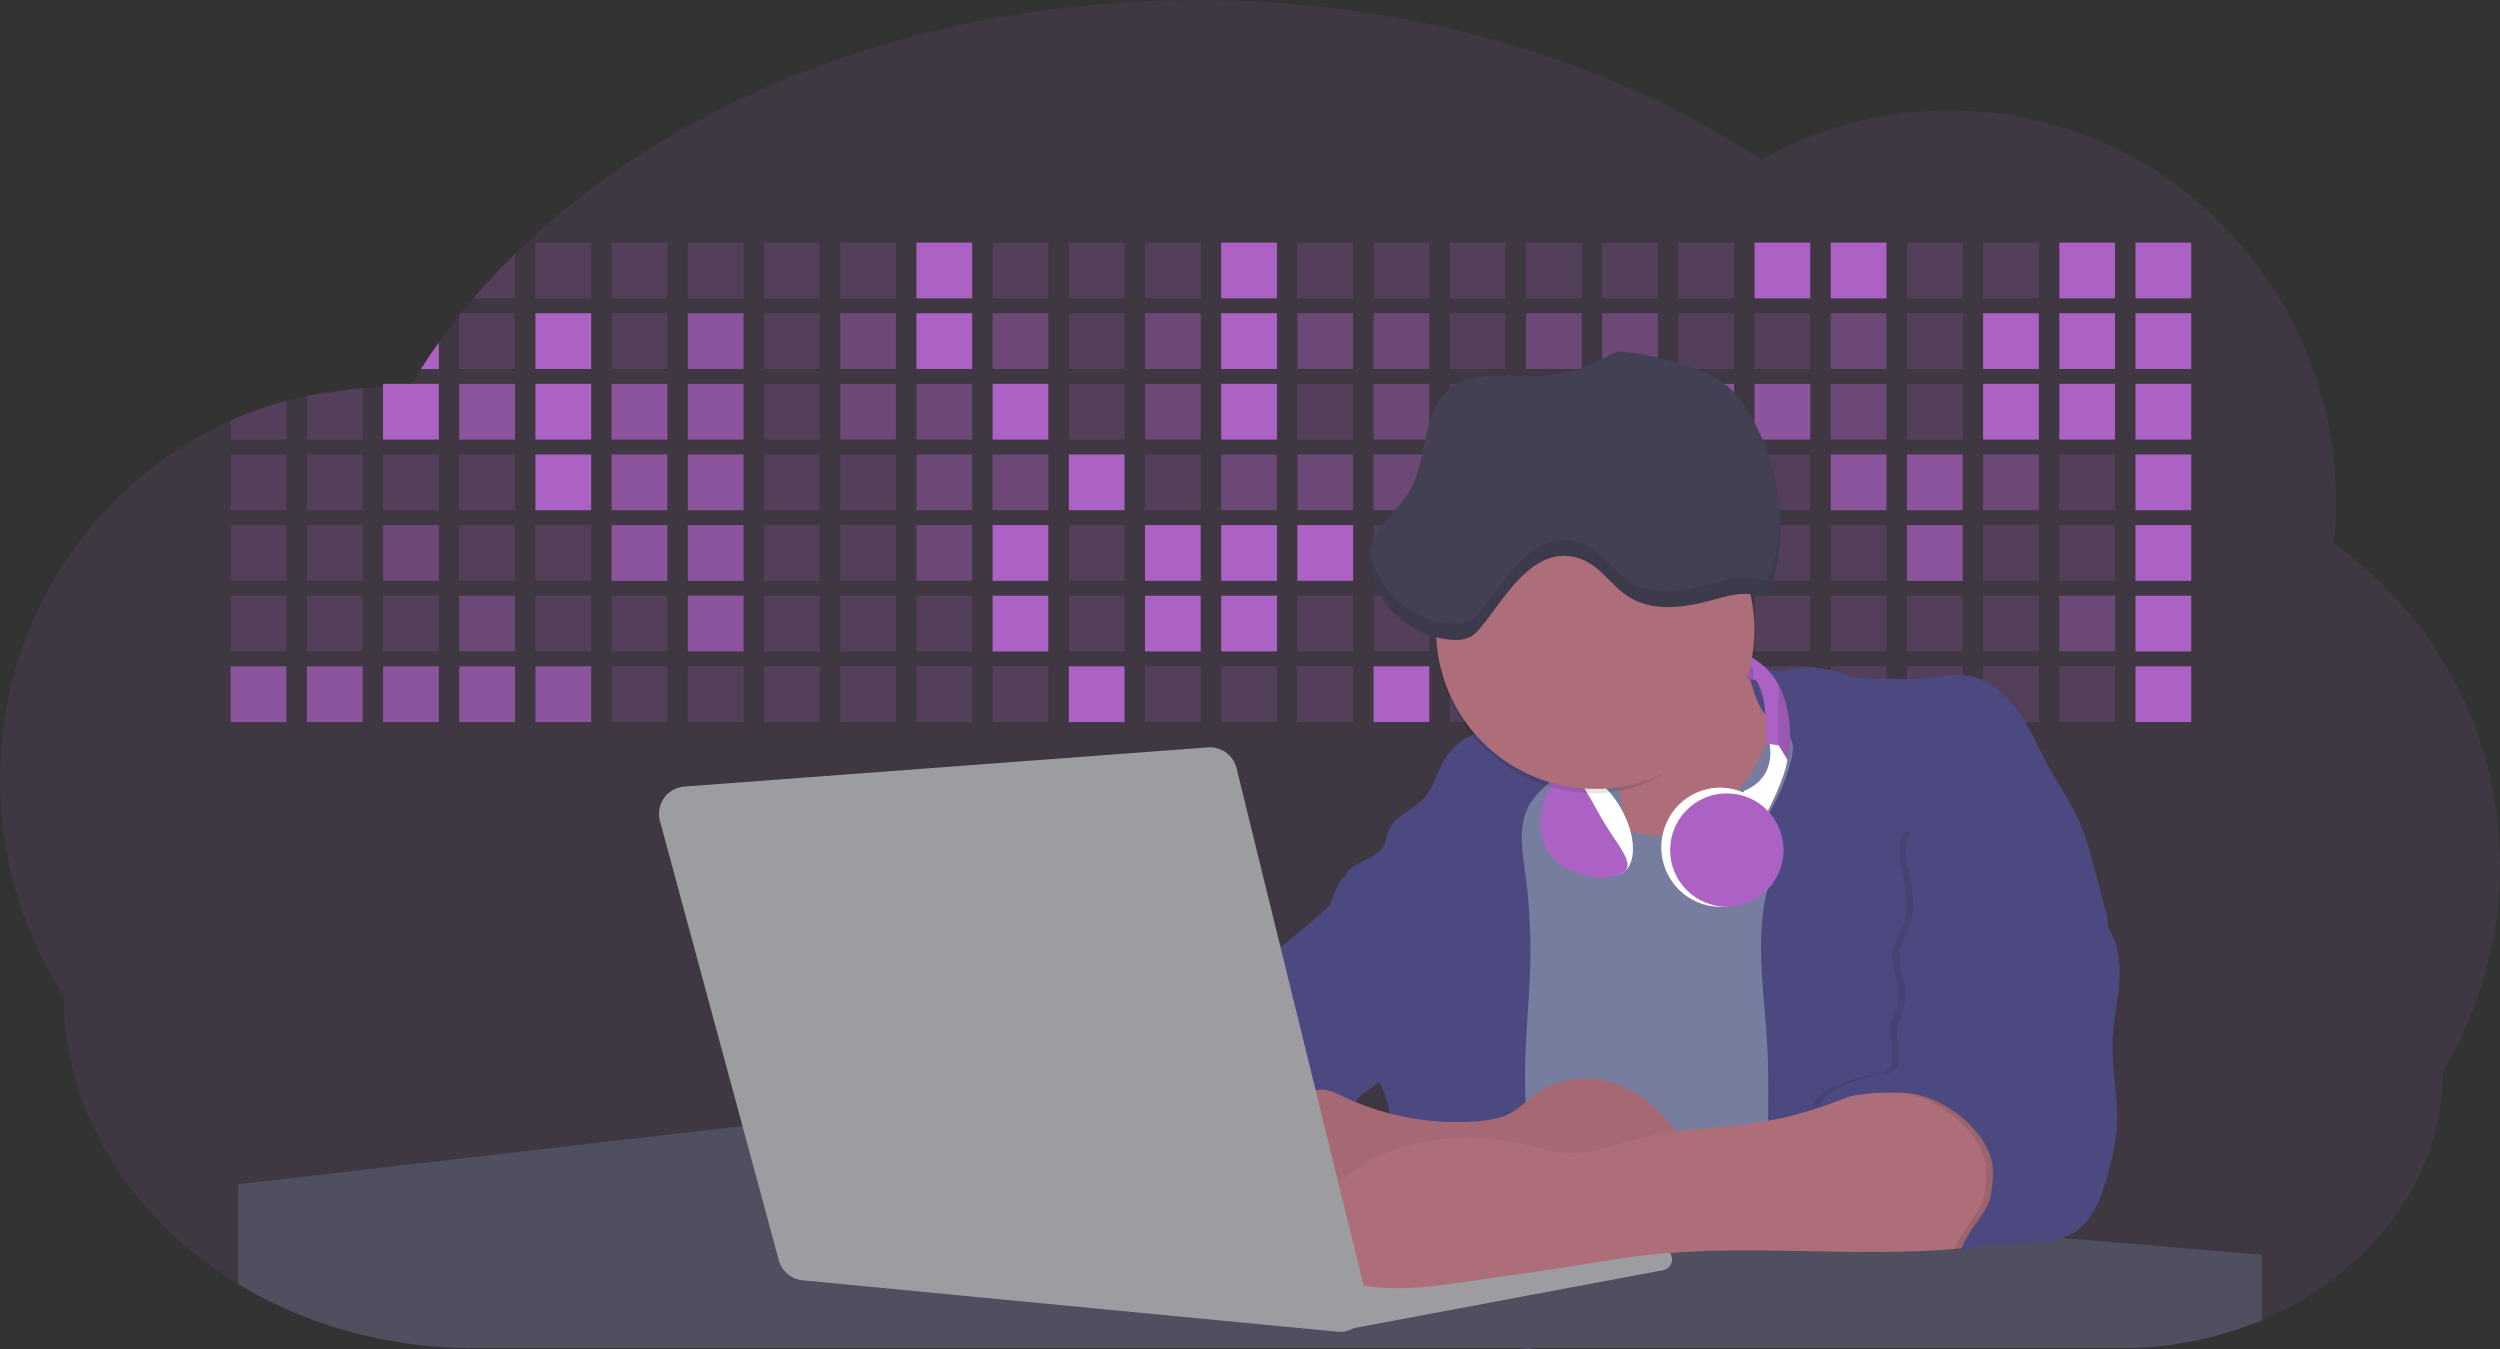<svg id="aa7bae02-e79e-4d6b-a496-aba15f39787c" data-name="Layer 1" xmlns="http://www.w3.org/2000/svg" width="1144" height="617.32" viewBox="0 0 1144 617.32"><rect x="0" y="0" width="1144" height="617.32" fill="#333333" stroke="none"/><title>developer activity</title><path d="M1172,537.57a181.92,181.92,0,0,1-6.85,49.6,180.06,180.06,0,0,1-19.27,44.28c0,50.1-33.82,93.4-82.91,114a167.3,167.3,0,0,1-64.73,12.8H245.17c-40.25,0-77.55-10.86-108.14-29.36A185.76,185.76,0,0,1,112.2,711c-34-29.22-55.08-69.6-55.08-114.2A180.5,180.5,0,0,1,28,498.08c0-73.36,43.39-136.44,105.55-164.29a174.52,174.52,0,0,1,25.51-9.12q4.63-1.26,9.36-2.26a175.39,175.39,0,0,1,25.51-3.5q4.65-.29,9.35-.33H205c3.46,0,6.89.12,10.3.32l1.12-1.9q2.06-3.44,4.22-6.81,3.9-6.14,8.18-12.1,4.48-6.29,9.35-12.38l.83-1q2.76-3.44,5.64-6.8,9-10.49,19-20.35c72.11-70.68,185.08-116.18,312.08-116.18,98.82,0,189.15,27.55,258.34,73.07A174.18,174.18,0,0,1,920,191.86c97.74,0,177,80.37,177,179.51a184.9,184.9,0,0,1-1,18.78A180,180,0,0,1,1172,537.57Z" transform="translate(-28 -141.34)" fill="#ac62c5" opacity="0.1"/><path d="M263.66,257.52v20.35h-19Q253.59,267.39,263.66,257.52Z" transform="translate(-28 -141.34)" fill="#ac62c5" opacity="0.2"/><rect x="245.02" y="111.02" width="25.51" height="25.51" fill="#ac62c5" opacity="0.2"/><rect x="279.88" y="111.02" width="25.51" height="25.51" fill="#ac62c5" opacity="0.2"/><rect x="314.75" y="111.02" width="25.51" height="25.51" fill="#ac62c5" opacity="0.2"/><rect x="349.61" y="111.02" width="25.51" height="25.51" fill="#ac62c5" opacity="0.2"/><rect x="384.48" y="111.02" width="25.51" height="25.51" fill="#ac62c5" opacity="0.2"/><rect x="419.35" y="111.02" width="25.51" height="25.51" fill="#ac62c5"/><rect x="454.21" y="111.02" width="25.51" height="25.51" fill="#ac62c5" opacity="0.2"/><rect x="489.08" y="111.02" width="25.51" height="25.51" fill="#ac62c5" opacity="0.2"/><rect x="523.94" y="111.02" width="25.51" height="25.51" fill="#ac62c5" opacity="0.2"/><rect x="558.81" y="111.02" width="25.51" height="25.51" fill="#ac62c5"/><rect x="593.68" y="111.02" width="25.51" height="25.51" fill="#ac62c5" opacity="0.2"/><rect x="628.54" y="111.02" width="25.51" height="25.51" fill="#ac62c5" opacity="0.2"/><rect x="663.41" y="111.02" width="25.51" height="25.51" fill="#ac62c5" opacity="0.2"/><rect x="698.28" y="111.02" width="25.51" height="25.51" fill="#ac62c5" opacity="0.2"/><rect x="733.14" y="111.02" width="25.51" height="25.51" fill="#ac62c5" opacity="0.2"/><rect x="768.01" y="111.02" width="25.51" height="25.51" fill="#ac62c5" opacity="0.2"/><rect x="802.87" y="111.02" width="25.51" height="25.51" fill="#ac62c5"/><rect x="837.74" y="111.02" width="25.51" height="25.51" fill="#ac62c5"/><rect x="872.61" y="111.02" width="25.51" height="25.51" fill="#ac62c5" opacity="0.2"/><rect x="907.47" y="111.02" width="25.51" height="25.51" fill="#ac62c5" opacity="0.2"/><rect x="942.34" y="111.02" width="25.51" height="25.51" fill="#ac62c5"/><rect x="977.2" y="111.02" width="25.51" height="25.51" fill="#ac62c5"/><path d="M228.8,298.08v12.1h-8.18Q224.52,304,228.8,298.08Z" transform="translate(-28 -141.34)" fill="#ac62c5"/><rect x="210.15" y="143.33" width="25.51" height="25.51" fill="#ac62c5" opacity="0.2"/><rect x="245.02" y="143.33" width="25.51" height="25.51" fill="#ac62c5"/><rect x="279.88" y="143.33" width="25.51" height="25.51" fill="#ac62c5" opacity="0.2"/><rect x="314.75" y="143.33" width="25.51" height="25.51" fill="#ac62c5" opacity="0.7"/><rect x="349.61" y="143.33" width="25.51" height="25.51" fill="#ac62c5" opacity="0.2"/><rect x="384.48" y="143.33" width="25.51" height="25.51" fill="#ac62c5" opacity="0.4"/><rect x="419.35" y="143.33" width="25.51" height="25.51" fill="#ac62c5"/><rect x="454.21" y="143.33" width="25.51" height="25.51" fill="#ac62c5" opacity="0.4"/><rect x="489.08" y="143.33" width="25.51" height="25.51" fill="#ac62c5" opacity="0.2"/><rect x="523.94" y="143.33" width="25.51" height="25.51" fill="#ac62c5" opacity="0.4"/><rect x="558.81" y="143.33" width="25.51" height="25.51" fill="#ac62c5"/><rect x="593.68" y="143.33" width="25.51" height="25.51" fill="#ac62c5" opacity="0.4"/><rect x="628.54" y="143.33" width="25.51" height="25.51" fill="#ac62c5" opacity="0.4"/><rect x="663.41" y="143.33" width="25.51" height="25.51" fill="#ac62c5" opacity="0.2"/><rect x="698.28" y="143.33" width="25.51" height="25.51" fill="#ac62c5" opacity="0.4"/><rect x="733.14" y="143.33" width="25.51" height="25.51" fill="#ac62c5" opacity="0.4"/><rect x="768.01" y="143.33" width="25.51" height="25.51" fill="#ac62c5" opacity="0.2"/><rect x="802.87" y="143.33" width="25.51" height="25.51" fill="#ac62c5" opacity="0.2"/><rect x="837.74" y="143.33" width="25.51" height="25.51" fill="#ac62c5" opacity="0.4"/><rect x="872.61" y="143.33" width="25.51" height="25.51" fill="#ac62c5" opacity="0.2"/><rect x="907.47" y="143.33" width="25.51" height="25.51" fill="#ac62c5"/><rect x="942.34" y="143.33" width="25.51" height="25.51" fill="#ac62c5"/><rect x="977.2" y="143.33" width="25.51" height="25.51" fill="#ac62c5"/><path d="M159.06,324.67V342.5H133.55v-8.71A174.52,174.52,0,0,1,159.06,324.67Z" transform="translate(-28 -141.34)" fill="#ac62c5" opacity="0.2"/><polygon points="165.93 177.57 165.93 201.16 140.42 201.16 140.42 181.07 165.93 177.57" fill="#ac62c5" opacity="0.2"/><rect x="175.28" y="175.65" width="25.51" height="25.51" fill="#ac62c5"/><rect x="210.15" y="175.65" width="25.51" height="25.51" fill="#ac62c5" opacity="0.7"/><rect x="245.02" y="175.65" width="25.51" height="25.51" fill="#ac62c5"/><rect x="279.88" y="175.65" width="25.51" height="25.51" fill="#ac62c5" opacity="0.7"/><rect x="314.75" y="175.65" width="25.51" height="25.51" fill="#ac62c5" opacity="0.7"/><rect x="349.61" y="175.65" width="25.51" height="25.51" fill="#ac62c5" opacity="0.2"/><rect x="384.48" y="175.65" width="25.51" height="25.51" fill="#ac62c5" opacity="0.4"/><rect x="419.35" y="175.65" width="25.51" height="25.51" fill="#ac62c5" opacity="0.4"/><rect x="454.21" y="175.65" width="25.51" height="25.51" fill="#ac62c5"/><rect x="489.08" y="175.65" width="25.51" height="25.51" fill="#ac62c5" opacity="0.2"/><rect x="523.94" y="175.65" width="25.51" height="25.51" fill="#ac62c5" opacity="0.4"/><rect x="558.81" y="175.65" width="25.51" height="25.51" fill="#ac62c5"/><rect x="593.68" y="175.65" width="25.51" height="25.51" fill="#ac62c5" opacity="0.2"/><rect x="628.54" y="175.65" width="25.51" height="25.51" fill="#ac62c5" opacity="0.4"/><rect x="663.41" y="175.65" width="25.51" height="25.51" fill="#ac62c5" opacity="0.2"/><rect x="698.28" y="175.65" width="25.51" height="25.51" fill="#ac62c5"/><rect x="733.14" y="175.65" width="25.51" height="25.51" fill="#ac62c5" opacity="0.2"/><rect x="768.01" y="175.65" width="25.51" height="25.51" fill="#ac62c5" opacity="0.7"/><rect x="802.87" y="175.65" width="25.51" height="25.51" fill="#ac62c5" opacity="0.7"/><rect x="837.74" y="175.65" width="25.51" height="25.51" fill="#ac62c5" opacity="0.4"/><rect x="872.61" y="175.65" width="25.51" height="25.51" fill="#ac62c5" opacity="0.2"/><rect x="907.47" y="175.65" width="25.51" height="25.51" fill="#ac62c5"/><rect x="942.34" y="175.65" width="25.51" height="25.51" fill="#ac62c5"/><rect x="977.2" y="175.65" width="25.51" height="25.51" fill="#ac62c5"/><rect x="105.55" y="207.96" width="25.51" height="25.51" fill="#ac62c5" opacity="0.2"/><rect x="140.42" y="207.96" width="25.51" height="25.51" fill="#ac62c5" opacity="0.2"/><rect x="175.28" y="207.96" width="25.51" height="25.51" fill="#ac62c5" opacity="0.2"/><rect x="210.15" y="207.96" width="25.51" height="25.51" fill="#ac62c5" opacity="0.2"/><rect x="245.02" y="207.96" width="25.51" height="25.51" fill="#ac62c5"/><rect x="279.88" y="207.96" width="25.51" height="25.51" fill="#ac62c5" opacity="0.7"/><rect x="314.75" y="207.96" width="25.51" height="25.51" fill="#ac62c5" opacity="0.7"/><rect x="349.61" y="207.96" width="25.51" height="25.51" fill="#ac62c5" opacity="0.2"/><rect x="384.48" y="207.96" width="25.51" height="25.51" fill="#ac62c5" opacity="0.2"/><rect x="419.35" y="207.96" width="25.51" height="25.51" fill="#ac62c5" opacity="0.4"/><rect x="454.21" y="207.96" width="25.51" height="25.51" fill="#ac62c5" opacity="0.4"/><rect x="489.08" y="207.96" width="25.51" height="25.51" fill="#ac62c5"/><rect x="523.94" y="207.96" width="25.51" height="25.51" fill="#ac62c5" opacity="0.2"/><rect x="558.81" y="207.96" width="25.51" height="25.51" fill="#ac62c5" opacity="0.4"/><rect x="593.68" y="207.96" width="25.51" height="25.51" fill="#ac62c5" opacity="0.4"/><rect x="628.54" y="207.96" width="25.51" height="25.51" fill="#ac62c5" opacity="0.4"/><rect x="663.41" y="207.96" width="25.51" height="25.51" fill="#ac62c5" opacity="0.4"/><rect x="698.28" y="207.96" width="25.51" height="25.51" fill="#ac62c5" opacity="0.2"/><rect x="733.14" y="207.96" width="25.51" height="25.51" fill="#ac62c5" opacity="0.2"/><rect x="768.01" y="207.96" width="25.51" height="25.51" fill="#ac62c5" opacity="0.2"/><rect x="802.87" y="207.96" width="25.51" height="25.51" fill="#ac62c5" opacity="0.2"/><rect x="837.74" y="207.96" width="25.51" height="25.51" fill="#ac62c5" opacity="0.7"/><rect x="872.61" y="207.96" width="25.51" height="25.51" fill="#ac62c5" opacity="0.7"/><rect x="907.47" y="207.96" width="25.51" height="25.51" fill="#ac62c5" opacity="0.4"/><rect x="942.34" y="207.96" width="25.51" height="25.51" fill="#ac62c5" opacity="0.2"/><rect x="977.2" y="207.96" width="25.51" height="25.51" fill="#ac62c5"/><rect x="105.55" y="240.28" width="25.51" height="25.51" fill="#ac62c5" opacity="0.2"/><rect x="140.42" y="240.28" width="25.51" height="25.51" fill="#ac62c5" opacity="0.2"/><rect x="175.28" y="240.28" width="25.51" height="25.51" fill="#ac62c5" opacity="0.4"/><rect x="210.15" y="240.28" width="25.51" height="25.51" fill="#ac62c5" opacity="0.2"/><rect x="245.02" y="240.28" width="25.51" height="25.51" fill="#ac62c5" opacity="0.2"/><rect x="279.88" y="240.28" width="25.51" height="25.51" fill="#ac62c5" opacity="0.7"/><rect x="314.75" y="240.28" width="25.51" height="25.51" fill="#ac62c5" opacity="0.7"/><rect x="349.61" y="240.28" width="25.51" height="25.51" fill="#ac62c5" opacity="0.2"/><rect x="384.48" y="240.28" width="25.51" height="25.51" fill="#ac62c5" opacity="0.2"/><rect x="419.35" y="240.28" width="25.51" height="25.51" fill="#ac62c5" opacity="0.4"/><rect x="454.21" y="240.28" width="25.51" height="25.51" fill="#ac62c5"/><rect x="489.08" y="240.28" width="25.51" height="25.51" fill="#ac62c5" opacity="0.2"/><rect x="523.94" y="240.28" width="25.51" height="25.51" fill="#ac62c5"/><rect x="558.81" y="240.28" width="25.51" height="25.51" fill="#ac62c5"/><rect x="593.68" y="240.28" width="25.51" height="25.51" fill="#ac62c5"/><rect x="628.54" y="240.28" width="25.51" height="25.51" fill="#ac62c5" opacity="0.2"/><rect x="663.41" y="240.28" width="25.51" height="25.51" fill="#ac62c5"/><rect x="698.28" y="240.28" width="25.51" height="25.51" fill="#ac62c5" opacity="0.2"/><rect x="733.14" y="240.28" width="25.51" height="25.51" fill="#ac62c5" opacity="0.2"/><rect x="768.01" y="240.28" width="25.51" height="25.51" fill="#ac62c5" opacity="0.2"/><rect x="802.87" y="240.28" width="25.51" height="25.51" fill="#ac62c5" opacity="0.2"/><rect x="837.74" y="240.28" width="25.51" height="25.51" fill="#ac62c5" opacity="0.2"/><rect x="872.61" y="240.28" width="25.51" height="25.51" fill="#ac62c5" opacity="0.7"/><rect x="907.47" y="240.28" width="25.51" height="25.51" fill="#ac62c5" opacity="0.2"/><rect x="942.34" y="240.28" width="25.51" height="25.51" fill="#ac62c5" opacity="0.2"/><rect x="977.2" y="240.28" width="25.51" height="25.51" fill="#ac62c5"/><rect x="105.55" y="272.59" width="25.51" height="25.51" fill="#ac62c5" opacity="0.2"/><rect x="140.42" y="272.59" width="25.51" height="25.51" fill="#ac62c5" opacity="0.2"/><rect x="175.28" y="272.59" width="25.51" height="25.51" fill="#ac62c5" opacity="0.2"/><rect x="210.15" y="272.59" width="25.51" height="25.51" fill="#ac62c5" opacity="0.4"/><rect x="245.02" y="272.59" width="25.51" height="25.51" fill="#ac62c5" opacity="0.2"/><rect x="279.88" y="272.59" width="25.51" height="25.51" fill="#ac62c5" opacity="0.2"/><rect x="314.75" y="272.59" width="25.51" height="25.51" fill="#ac62c5" opacity="0.7"/><rect x="349.61" y="272.59" width="25.51" height="25.51" fill="#ac62c5" opacity="0.2"/><rect x="384.48" y="272.59" width="25.51" height="25.51" fill="#ac62c5" opacity="0.2"/><rect x="419.35" y="272.59" width="25.51" height="25.51" fill="#ac62c5" opacity="0.2"/><rect x="454.21" y="272.59" width="25.51" height="25.51" fill="#ac62c5"/><rect x="489.08" y="272.59" width="25.51" height="25.51" fill="#ac62c5" opacity="0.2"/><rect x="523.94" y="272.59" width="25.51" height="25.51" fill="#ac62c5"/><rect x="558.81" y="272.59" width="25.51" height="25.51" fill="#ac62c5"/><rect x="593.68" y="272.59" width="25.51" height="25.51" fill="#ac62c5" opacity="0.2"/><rect x="628.54" y="272.59" width="25.51" height="25.51" fill="#ac62c5" opacity="0.2"/><rect x="663.41" y="272.59" width="25.51" height="25.51" fill="#ac62c5" opacity="0.2"/><rect x="698.28" y="272.59" width="25.51" height="25.51" fill="#ac62c5" opacity="0.2"/><rect x="733.14" y="272.59" width="25.51" height="25.51" fill="#ac62c5" opacity="0.2"/><rect x="768.01" y="272.59" width="25.51" height="25.51" fill="#ac62c5" opacity="0.2"/><rect x="802.87" y="272.59" width="25.51" height="25.51" fill="#ac62c5" opacity="0.2"/><rect x="837.74" y="272.59" width="25.51" height="25.51" fill="#ac62c5" opacity="0.2"/><rect x="872.61" y="272.59" width="25.51" height="25.51" fill="#ac62c5" opacity="0.2"/><rect x="907.47" y="272.59" width="25.51" height="25.51" fill="#ac62c5" opacity="0.2"/><rect x="942.34" y="272.59" width="25.51" height="25.51" fill="#ac62c5" opacity="0.4"/><rect x="977.2" y="272.59" width="25.51" height="25.51" fill="#ac62c5"/><rect x="105.55" y="304.91" width="25.51" height="25.51" fill="#ac62c5" opacity="0.7"/><rect x="140.42" y="304.91" width="25.51" height="25.51" fill="#ac62c5" opacity="0.7"/><rect x="175.28" y="304.91" width="25.51" height="25.51" fill="#ac62c5" opacity="0.7"/><rect x="210.15" y="304.91" width="25.51" height="25.51" fill="#ac62c5" opacity="0.7"/><rect x="245.02" y="304.91" width="25.51" height="25.51" fill="#ac62c5" opacity="0.7"/><rect x="279.88" y="304.91" width="25.51" height="25.51" fill="#ac62c5" opacity="0.2"/><rect x="314.75" y="304.91" width="25.51" height="25.51" fill="#ac62c5" opacity="0.2"/><rect x="349.61" y="304.91" width="25.51" height="25.51" fill="#ac62c5" opacity="0.2"/><rect x="384.48" y="304.91" width="25.51" height="25.51" fill="#ac62c5" opacity="0.2"/><rect x="419.35" y="304.91" width="25.51" height="25.51" fill="#ac62c5" opacity="0.2"/><rect x="454.21" y="304.91" width="25.51" height="25.51" fill="#ac62c5" opacity="0.2"/><rect x="489.08" y="304.91" width="25.51" height="25.51" fill="#ac62c5"/><rect x="523.94" y="304.91" width="25.51" height="25.51" fill="#ac62c5" opacity="0.2"/><rect x="558.81" y="304.91" width="25.51" height="25.51" fill="#ac62c5" opacity="0.2"/><rect x="593.68" y="304.91" width="25.51" height="25.51" fill="#ac62c5" opacity="0.2"/><rect x="628.54" y="304.91" width="25.51" height="25.51" fill="#ac62c5"/><rect x="663.41" y="304.91" width="25.51" height="25.51" fill="#ac62c5" opacity="0.2"/><rect x="698.28" y="304.91" width="25.51" height="25.51" fill="#ac62c5" opacity="0.2"/><rect x="733.14" y="304.91" width="25.51" height="25.51" fill="#ac62c5" opacity="0.2"/><rect x="768.01" y="304.91" width="25.51" height="25.51" fill="#ac62c5" opacity="0.2"/><rect x="802.87" y="304.91" width="25.51" height="25.51" fill="#ac62c5" opacity="0.2"/><rect x="837.74" y="304.91" width="25.51" height="25.51" fill="#ac62c5" opacity="0.2"/><rect x="872.61" y="304.91" width="25.51" height="25.51" fill="#ac62c5" opacity="0.2"/><rect x="907.47" y="304.91" width="25.51" height="25.51" fill="#ac62c5" opacity="0.2"/><rect x="942.34" y="304.91" width="25.51" height="25.51" fill="#ac62c5" opacity="0.2"/><rect x="977.2" y="304.91" width="25.51" height="25.51" fill="#ac62c5"/><circle cx="734.52" cy="363.89" r="34.87" fill="#767d9f"/><path d="M760.71,460.87q5.22,22.78,8.86,45.9c.73,4.58,1.38,9.41-.28,13.74-1.39,3.61-4.22,6.43-6.44,9.59s-3.9,7.21-2.55,10.83,5.29,5.6,9.05,6.62c10.76,2.9,22.23.79,32.94-2.35a53.29,53.29,0,0,0,13.81-5.72c4.54-2.88,8.26-6.88,11.68-11,15.61-18.93,25.83-41.65,35.45-64.23a39.12,39.12,0,0,1-33.11-13.34c-3.94-4.63-6.83-11.08-4.61-16.74-6.51,3.57-14.24,3.81-21.25,6.25a75.49,75.49,0,0,0-12.5,6.15q-7.18,4.15-14.28,8.46C772.07,458.29,767,461.19,760.71,460.87Z" transform="translate(-28 -141.34)" fill="#ae6e79"/><path d="M833.64,487.05c-6.11,11.89-14.06,23.32-25.41,30.4s-26.63,9-38,2c-5.6-3.42-9.84-8.62-14.73-13s-11-8.13-17.57-7.56c-7.24.63-12.91,6.28-17.76,11.69-7.36,8.22-14.47,16.79-19.68,26.52-10,18.7-12.37,40.56-11.93,61.76s3.51,42.29,3.58,63.49c.1,26.08-4.32,51.95-8.79,77.64,41.1-5.06,82.25,6,123.44,10.19,26.36,2.71,52.92,2.65,79.42,2.58,4.66,0,9.62-.12,13.5-2.7a18.2,18.2,0,0,0,5.59-6.64c3.66-6.75,5.13-14.45,6.15-22.06,2.59-19.22,2.67-38.68,2.74-58.08.18-47,.35-94.17-5.62-140.8-1.47-11.47-3.35-23-7.75-33.73s-11.58-20.6-21.62-26.35c-6.45-3.7-21.4-10.14-29-6.41C841.67,460.15,837.73,479.09,833.64,487.05Z" transform="translate(-28 -141.34)" fill="#767d9f"/><path d="M836.68,619.77c-1.55-29-7.86-59.95,5.57-85.69,3.3-6.32-8.54-14.21-4.88-20.33a92.08,92.08,0,0,0,10.06-23.93c.76-2.89,1.37-5.95.65-8.85-1.33-5.29-6.56-8.44-11-11.66-4.9-3.56-7.42-14.41-9-20.28s12.57,1.2,18.26-.89c7.9-2.89,17.94-1.07,25.82,1.86,4.4,1.62,9.18,1.76,13.87,1.88,9.11.24,18.25.47,27.29-.65,4.06-.51,8.13-1.28,12.21-1.05,10.41.59,19.46,7.71,25.62,16.13s10.08,18.23,15.13,27.35c4.21,7.6,9.23,14.78,12.82,22.69,3.18,7,5.19,14.52,7.18,22l5.13,19.19a25.58,25.58,0,0,1,1.26,8.51c-.26,3.07-1.62,5.93-3,8.66A164.12,164.12,0,0,1,971,603.2c-10.79,13.23-23.89,25.16-30.3,41-2.5,6.17-3.89,12.73-5.16,19.27a707.94,707.94,0,0,0-10.9,79.15,174.2,174.2,0,0,0-36.52-12.21,177.61,177.61,0,0,0-19-3c-5.59-.58-12.8.52-18.12-1-8.9-2.53-9.88-17.58-11.23-25.46-2.16-12.55-2.59-25.32-2.67-38C837,648.53,837.45,634.14,836.68,619.77Z" transform="translate(-28 -141.34)" fill="#4c4981"/><path d="M641.23,565.54c4.21,24,8.85,48.07,18,70.62-.23.22-.46.42-.69.62-.81.69-1.65,1.34-2.53,2-2.05,1.44-4.3,2.66-6,4.54a8,8,0,0,0-1.5,2.45,5.48,5.48,0,0,0,0,4.47c-4.77,2.11-10.31,1.46-15.66,1.26-4.61-.17-9.08,0-12.78,2.53-5.14,3.54-6.69,10.34-7.52,16.52q-.46,3.38-.79,6.77-.32,3.15-.52,6.32a188.61,188.61,0,0,0-.19,21q.08,1.92.21,3.84c-16.34-.39-31.23-8.91-45.32-17.19-3.22-1.89-6.54-3.88-8.63-7A15.8,15.8,0,0,1,555,674c0-.51.09-1,.16-1.52a41.58,41.58,0,0,1,2.29-8.68,107.2,107.2,0,0,1,19.19-32.65c3.58-4.18,7.61-8.27,9.28-13.52.73-2.29,1-4.72,1.74-7,3.32-9.88,15.3-14.55,19.4-24.14,1-2.29,1.46-4.8,2.7-7a17.63,17.63,0,0,1,4.25-4.75c.73-.61,1.49-1.2,2.24-1.79q10.54-8.26,20.31-17.45,1.82-1.71,3.6-3.46A59.48,59.48,0,0,0,641.23,565.54Z" transform="translate(-28 -141.34)" fill="#4c4981"/><path d="M742,494.56c-1.44,1.52-3,2.95-4.53,4.37l-.41.37-1.62,1.5a39,39,0,0,0-7.55,8.79l-.17.28c-5.1,9.13-3.21,20.37-1.79,30.74a261.55,261.55,0,0,1,2.37,39c-.26,18-2.38,35.88-2.42,53.86,0,4.08.09,8.15.27,12.23.29,6.63.79,13.25,1.39,19.87.65,7.26,1.43,14.51,2.16,21.76.58,5.61,1.13,11.21,1.59,16.81.23,2.9.45,5.79.63,8.69.21,3.4.38,6.81.48,10.21h0c.07,2.16.11,4.31.11,6.47,0,1.23,0,2.45,0,3.67q0,3.51-.19,7-.2,4.49-.61,9c-.31,3.27-.86,6.84-3.16,9.14-.14.14-.29.27-.44.4l-3.24-.4a332.72,332.72,0,0,0-67.3-1.2c.49-3.38.94-6.75,1.38-10.14.2-1.6.4-3.21.59-4.82q.33-2.76.63-5.52c.23-2,.44-4,.64-6q.78-7.73,1.37-15.47.87-11.29,1.32-22.62.22-5.41.34-10.83.17-6.72.16-13.45,0-6.54-.11-13.1c0-1.44-.06-2.88-.18-4.31a27.35,27.35,0,0,0-.53-3.83,49.87,49.87,0,0,0-3-8.48c-.22-.52-.43-1-.64-1.55-.12-.27-.23-.55-.34-.82,5.76-5.13,9.86-12,13.8-18.76,6.39-10.89,12.93-22.26,14-34.84s-5.18-26.71-17.2-30.55c-3.27-1-6.73-1.28-10.1-1.87-3.18-.56-9.81-1.83-13.49-4.11q-3,3.08-6,6.05a22.15,22.15,0,0,1,2.17-8.71l1.42.07a2.71,2.71,0,0,1-.16-1c0-1.07.74-2.28,2.32-3.62,4.71-4,12.12-4.89,15.09-10.3,1.24-2.25,1.45-4.93,2.45-7.29,2.87-6.73,11.11-9.21,16.07-14.59s6.2-13,10.21-19a28.62,28.62,0,0,1,12-10c.4-.19.81-.38,1.22-.55,8.3-3.55,18.16-4.36,26.76-4.34,3.34,0,12,.1,16.24,1.79a5.32,5.32,0,0,1,1.85,1.13C752.37,480.61,745.34,491,742,494.56Z" transform="translate(-28 -141.34)" fill="#4c4981"/><path d="M642.72,542.69a60.88,60.88,0,0,1,46.74,4.87c7.2,4,13.66,9.58,17.62,16.78,5.95,10.8,5.69,23.82,5.27,36.15-.21,6.17-.48,12.56-3.2,18.1C706,625,700.06,629.4,694,633a42.24,42.24,0,0,1-12.32,5.33c-6.72,1.46-13.7.22-20.47-1-7.36-1.36-15.26-3-20.37-8.48-3-3.18-4.64-7.31-6.26-11.35q-3.49-8.75-7-17.48c-4.05-10.11-5.42-18.52-.07-28.37,2.43-4.49,5.4-8.69,7.8-13.21C636.51,556.14,640.81,543.28,642.72,542.69Z" transform="translate(-28 -141.34)" fill="#4c4981"/><path d="M1063,715.56v29.9a167.3,167.3,0,0,1-64.73,12.8H728.58c-.14.14-.29.27-.44.4l-3.24-.4H245.17c-40.25,0-77.55-10.86-108.14-29.36V683.25l230.72-26.63.18,0L502.29,668l34.77,3,18.06,1.53,37.38,3.17,19.23,1.63,28,2.38,3.94.33,20.18,1.71L691.23,684l38.5,3.26,64.18,5.45,45.15,3.83,74.14,6.29,14.1,1.19,1.52.13,1.32.11,18.62,1.58,20.44,1.74,2.37.2Z" transform="translate(-28 -141.34)" fill="#504f60"/><polygon points="764 573.12 474.86 523.77 463.65 580.46 596.19 596.33 637 601.44 749.26 579.33 764 573.12" fill="#9c9ca1"/><path d="M642.33,739.94l144.86-27.23a5,5,0,0,1,5.94,4.93h0a5,5,0,0,1-4.09,4.93L647.57,749.06Z" transform="translate(-28 -141.34)" fill="#9c9ca1"/><path d="M705.17,654.31c4.51-.42,9.08-1.13,13.14-3.13,5-2.49,8.89-6.78,13.52-9.94,10.18-7,23.8-7.94,35.47-3.92s21.41,12.63,28.23,22.91c4.53,6.85,7.93,15.59,4.73,23.15a30.51,30.51,0,0,1-4.12,6.44l-8.34,10.9a29,29,0,0,1-5.66,6.09c-3.12,2.27-7,3.2-10.82,3.76-10.15,1.48-20.48.64-30.71,1.32-17.57,1.17-34.73,6.83-52.34,6.64-10.12-.11-20.11-2.15-30-4.19l-43.77-9c-7.62-1.56-16.23-3.84-19.82-10.75-1.61-3.11-1.91-6.71-2.1-10.21-.52-9.64,0-20.36,6.68-27.31,6.28-6.52,16.21-8.58,23.71-13.4,9.18-5.91,12.21-4,21.89.44A120,120,0,0,0,705.17,654.31Z" transform="translate(-28 -141.34)" fill="#ae6e79"/><path d="M705.17,654.31c4.51-.42,9.08-1.13,13.14-3.13,5-2.49,8.89-6.78,13.52-9.94,10.18-7,23.8-7.94,35.47-3.92s21.41,12.63,28.23,22.91c4.53,6.85,7.93,15.59,4.73,23.15a30.51,30.51,0,0,1-4.12,6.44l-8.34,10.9a29,29,0,0,1-5.66,6.09c-3.12,2.27-7,3.2-10.82,3.76-10.15,1.48-20.48.64-30.71,1.32-17.57,1.17-34.73,6.83-52.34,6.64-10.12-.11-20.11-2.15-30-4.19l-43.77-9c-7.62-1.56-16.23-3.84-19.82-10.75-1.61-3.11-1.91-6.71-2.1-10.21-.52-9.64,0-20.36,6.68-27.31,6.28-6.52,16.21-8.58,23.71-13.4,9.18-5.91,12.21-4,21.89.44A120,120,0,0,0,705.17,654.31Z" transform="translate(-28 -141.34)" opacity="0.05"/><path d="M880.94,640.6c-12.28,4.75-24.63,9.52-37.49,12.35-21.56,4.75-44.12,4-65.51,9.43-11.3,2.88-22.53,7.52-34.14,6.58-5.19-.42-10.2-2-15.25-3.2-28.37-7-60.62-4.73-83.66,13.27-7.88,6.15-14.33,13.82-20.18,22a14.7,14.7,0,0,0,5.91,21.88A86.62,86.62,0,0,0,659,730.48c13.13,1.16,26.32-.7,39.38-2.56,19.38-2.75,38.77-5.51,58.1-8.6,6.94-1.11,13.88-2.26,20.86-3.14,50.23-6.35,101.37,1.37,151.73-3.93,5.09-.54,10.27-1.24,14.9-3.41,11.72-5.5,17.52-20,15.1-32.74s-11.76-23.33-23-29.83c-9.42-5.47-19.58-7.68-30.07-10C896.26,634,890.32,637,880.94,640.6Z" transform="translate(-28 -141.34)" fill="#ae6e79"/><path d="M988.67,564.44c5.54,7.26,6.72,17,6.12,26.09s-2.76,18.08-3.08,27.21c-.44,12.52,2.58,25,2.07,37.48-.36,8.73-2.43,17.29-4.88,25.67-2.89,9.89-7.07,20.52-16.2,25.27-12.12,6.31-37.54,2.76-50.29,7.7,1.16-7.23,12.28-17.7,13.44-24.93.8-5,1.61-10.14.75-15.15-1.1-6.39-4.85-12.06-9.3-16.78-7.08-7.51-16.32-13.16-26.47-15s-35-.33-43.12,6.08c-1-6.62,17.6-13,24.14-14.43,3.26-.73,7-.32,9.61-2.39,5-3.92,1.37-11.73,1.61-18,.19-5,3.11-9.58,3.7-14.58,1-8-4.22-16.15-2.17-24,.76-2.9,2.45-5.45,3.62-8.21,3.56-8.45,2-18.09.1-27.07-1.18-5.64-2.33-12,.81-16.81,2.91-4.49,11.17,11.5,16.46,10.76,17.47-2.45,33.28-15.4,47.39-4.8,7.19,5.4,8.13,11,11,18.71C976.77,554.6,984,558.36,988.67,564.44Z" transform="translate(-28 -141.34)" opacity="0.1"/><path d="M991.67,564.44c5.54,7.26,6.72,17,6.12,26.09s-2.76,18.08-3.08,27.21c-.44,12.52,2.58,25,2.07,37.48-.36,8.73-2.43,17.29-4.88,25.67-2.89,9.89-7.07,20.52-16.2,25.27-12.12,6.31-37.54,2.76-50.29,7.7,1.16-7.23,12.28-17.7,13.44-24.93.8-5,1.61-10.14.75-15.15-1.1-6.39-4.85-12.06-9.3-16.78-7.08-7.51-16.32-13.16-26.47-15s-35-.33-43.12,6.08c-1-6.62,17.6-13,24.14-14.43,3.26-.73,7-.32,9.61-2.39,5-3.92,1.37-11.73,1.61-18,.19-5,3.11-9.58,3.7-14.58,1-8-4.22-16.15-2.17-24,.76-2.9,2.45-5.45,3.62-8.21,3.56-8.45,2-18.09.1-27.07-1.18-5.64-2.33-12,.81-16.81,2.91-4.49,8.6-6.19,13.89-6.94a68.42,68.42,0,0,1,50,12.9c7.19,5.4,8.13,11,11,18.71C979.77,554.6,987,558.36,991.67,564.44Z" transform="translate(-28 -141.34)" fill="#4c4981"/><path d="M330,517.06,384.37,718a12.55,12.55,0,0,0,10.91,9.21L640,750.72a12.54,12.54,0,0,0,13.38-15.48L593.84,492.86a12.54,12.54,0,0,0-13.12-9.51L341.13,501.27A12.54,12.54,0,0,0,330,517.06Z" transform="translate(-28 -141.34)" fill="#9c9ca1"/><ellipse cx="787.11" cy="387.68" rx="26.9" ry="27.25" fill="#fff"/><path d="M837.2,479.31s5.67,16.86-11.06,23.95L824,507l10.48,10.34S847.4,493.77,846,485.4C846,485.4,844,476.9,837.2,479.31Z" transform="translate(-28 -141.34)" fill="#fff"/><circle cx="790.2" cy="388.99" r="25.94" fill="#ac62c5"/><path d="M846.13,489.23l-4.12-6.8-6-.85c1.28-22.39-4.53-29.06-4.53-29.06l-1.35-.13-5.88-.57-11.06-11.48v-3.26c15.54,1.85,24.13,9.23,28.77,17.88C850.16,470.14,846.13,489.23,846.13,489.23Z" transform="translate(-28 -141.34)" fill="#ac62c5"/><path d="M830.18,448.27v4.12l-5.88-.57-11.06-11.48S830.35,444.17,830.18,448.27Z" transform="translate(-28 -141.34)" stroke="#4c4981" stroke-miterlimit="10" opacity="0.1"/><path d="M846.13,489.23l-4.12-6.8V455C850.16,470.14,846.13,489.23,846.13,489.23Z" transform="translate(-28 -141.34)" stroke="#4c4981" stroke-miterlimit="10" opacity="0.1"/><ellipse cx="757.11" cy="518.2" rx="14.43" ry="26.32" transform="translate(-185.67 306.64) rotate(-30)" fill="#fff"/><path d="M761,516c7.27,12.59,16.19,21,9.29,25s-27,2-34.27-10.6-.67-30,6.23-34S753.72,503.38,761,516Z" transform="translate(-28 -141.34)" fill="#ac62c5"/><path d="M825.73,425.3c0,40.23-27.53,79-67.76,79a72.85,72.85,0,0,1,0-145.7C798.2,358.64,825.73,385.06,825.73,425.3Z" transform="translate(-28 -141.34)" opacity="0.1"/><circle cx="729.97" cy="288.15" r="72.85" fill="#ae6e79"/><path d="M751.57,397.21c8.67,3.19,13.8,12.15,21.58,17.14,11,7,25.32,5.19,37.88,1.73,7-1.91,14.32-4.24,21.21-2.12a6,6,0,0,0,3.23.46c1.5-.43,2.24-2.09,2.73-3.57,8.52-25.4,4.69-54.17-8.17-77.67-3.32-6.06-7.3-11.92-12.78-16.13-4.32-3.31-9.4-5.48-14.52-7.33a145,145,0,0,0-28.88-7.13,17.94,17.94,0,0,0-5.27-.17c-2.41.39-4.57,1.69-6.72,2.85A68.78,68.78,0,0,1,732,313.38c-14,.53-30-2.77-40.79,6.21-13,10.77-9.76,31.78-18.19,46.4-5.58,9.67-16.34,16.69-18.11,27.7a25.57,25.57,0,0,0,.63,10.07c4.12,16.94,20.52,30.06,38,30.37a14.42,14.42,0,0,0,7.76-1.59,17.55,17.55,0,0,0,4.09-3.89C716.84,415.09,729.94,389.25,751.57,397.21Z" transform="translate(-28 -141.34)" fill="#444053"/><path d="M838.2,403.48c-.49,1.48-1.23,3.14-2.73,3.57a6,6,0,0,1-3.23-.46c-6.89-2.12-14.25.21-21.2,2.12-12.57,3.46-26.92,5.31-37.88-1.73-7.79-5-12.91-14-21.59-17.14-21.63-8-34.73,17.88-46.21,31.44a17.55,17.55,0,0,1-4.09,3.89,14.42,14.42,0,0,1-7.76,1.59c-17.42-.31-33.83-13.43-38-30.37-.23-1-.43-2-.58-3,0,.09,0,.17-.05.26a25.57,25.57,0,0,0,.63,10.07c4.12,16.94,20.53,30.06,38,30.37a14.42,14.42,0,0,0,7.76-1.59,17.55,17.55,0,0,0,4.09-3.89c11.48-13.56,24.58-39.4,46.21-31.44,8.68,3.19,13.8,12.15,21.59,17.14,11,7,25.31,5.19,37.88,1.73,7-1.91,14.31-4.24,21.2-2.12a6,6,0,0,0,3.23.46c1.5-.43,2.24-2.09,2.73-3.57a90.29,90.29,0,0,0,4.48-32.26A88.8,88.8,0,0,1,838.2,403.48Z" transform="translate(-28 -141.34)" opacity="0.1"/></svg>